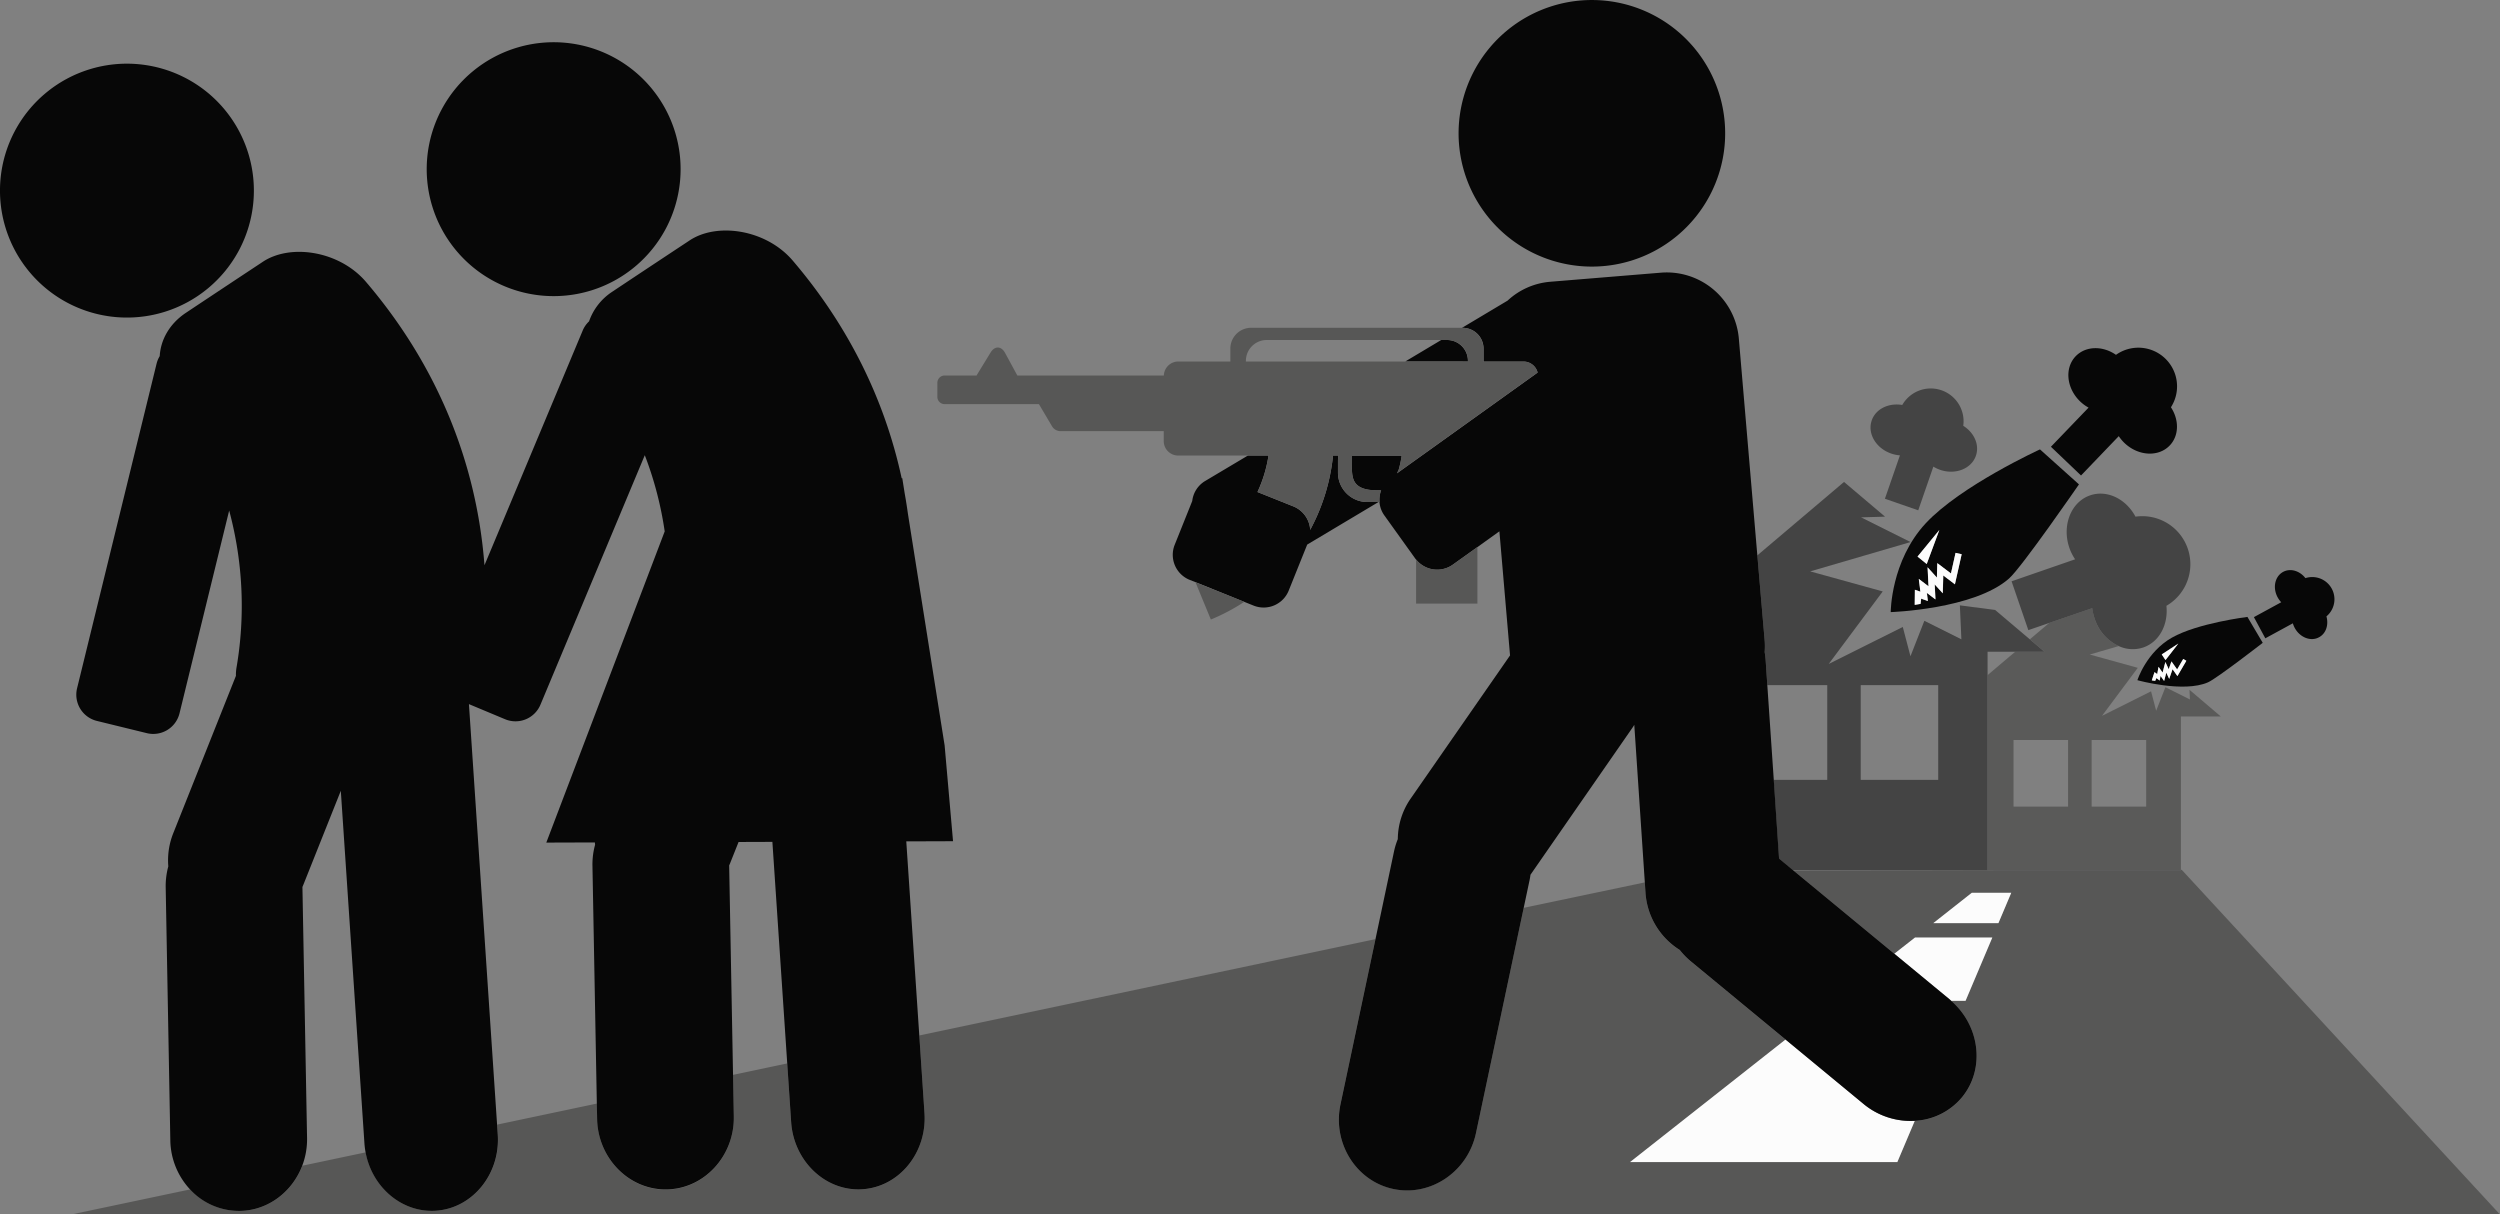 <svg xmlns="http://www.w3.org/2000/svg" width="1080" height="524.66" viewBox="0 0 1080 524.66"><rect x="0" y="0" width="1080" height="524.66" fill="#808080" stroke="none"/><g id="Слой_2" data-name="Слой 2"><g id="war06_90323928"><g id="war06_90323928-2" data-name="war06_90323928"><path d="M789.37 295.98H763.48L766.22 336.9H789.37V295.98z" fill="none"/><path d="M869.85 319.67h23.56v28.79H869.85z" fill="none"/><path d="M870.6 281.55H858.68V291.64L868.03 283.72 870.6 281.55z" fill="none"/><path d="M622.64 146.9H547.21a9 9 0 0 0-9 9v.29h68.88z" fill="none"/><path d="M803.83 295.98h33.49v40.93H803.83z" fill="none"/><path d="M319.06 363.74l-3.71 9.32c-.11.27-.24.54-.35.82l1.66 90.44 23.42-4.95-6.41-95.68z" fill="none"/><path d="M854.82 375.89H774.55L774.8 376.1 871.12 375.89H858.68 854.82z" fill="none"/><path d="M903.59 319.67h23.56v28.79H903.59z" fill="none"/><path d="M257.07 365c0-.34-.06-.68-.08-1H236l51.15-134.45a152.78 152.78.0 0 0-8.6-32.91l-45.1 107.83a11.67 11.67.0 0 1-15.22 6.24l-15.65-6.54 12.16 181.65 43.08-9.1-1.89-102.65A31.84 31.84.0 0 1 257.07 365z" fill="none"/><path d="M705.44 314.06l-44.27 63.82c-.11.81-.24 1.61-.41 2.42l-2.53 11.92 52.33-11-4.55-68C705.81 313.45 705.64 313.76 705.44 314.06z" fill="none"/><path d="M147.23 341.58 131 382.3c-.11.28-.23.55-.35.82l2 108.43a32 32 0 0 1-2.09 12l27.38-5.78a31.9 31.9.0 0 1-.5-3.82z" fill="none"/><path d="M1080 524.66 942.49 375.74h-.31v.15H871.12l-96.32.21 43.57 35.95 8.93-7h33.38l-11.56 27.32h-6.23c12.57 11 14.72 29.53 4.66 41.72a28.35 28.35.0 0 1-20.37 10.13L819.65 502H704.21l67.14-52.9-40.89-33.74a32.82 32.82.0 0 1-4.8-4.93 31.61 31.61.0 0 1-14.81-24.91l-.29-4.33-52.33 11-20.61 97.27c-3.54 16.7-19.6 27.56-35.7 24.15s-26.38-19.86-22.84-36.55l15.11-71.35L397.13 447.33l2.24 33.57c1.14 17-10.88 31.82-26.72 32.88s-29.73-12-30.87-29l-1.7-25.38-23.42 4.95.33 18c.32 17.07-12.71 31.27-28.95 31.57S258.26 500.45 258 483.39l-.13-6.66-43.08 9.1.29 4.31c1.14 17-10.89 31.82-26.72 32.88-14.63 1-27.57-10.09-30.37-25.21l-27.38 5.78c-4.29 11.23-14.67 19.3-26.86 19.52a28.78 28.78.0 0 1-21.54-9.3L30.75 524.66zM835.2 398.79l16.62-13.1h17l-5.54 13.1z" fill="#575756"/><path d="M805 476.86l-33.66-27.77L704.21 502H819.65l7.53-17.8A31.85 31.85.0 0 1 805 476.86z" fill="#fcfcfc"/><path d="M851.82 385.69 835.2 398.79H863.32L868.86 385.69H851.82z" fill="#fcfcfc"/><path d="M842.89 432.34h6.23L860.68 405H827.3l-8.93 7 23.87 19.7C842.47 431.94 842.67 432.15 842.89 432.34z" fill="#fcfcfc"/><path d="M870.59 281.55 868 283.72l-9.35 7.92v84.25h83.5V309.52h17.24L945.86 298l.19 4.18-10.59-5.3-4 10.16-2.2-8.39-21.19 10.59 15.45-20.74-20.75-5.74 12.55-3.67a19.75 19.75.0 0 1-10.42-11.79 21.25 21.25.0 0 1-1-4.6l-18.62 6.39-8.38 7.09 6.3 5.34zm33 38.12h23.55v28.79H903.59zm-10.18 28.79H869.85V319.67h23.56z" fill="#5a5a59"/><path d="M904.92 267.33a19.75 19.75.0 0 0 10.42 11.79 14.37 14.37.0 0 0 10.55.59c6.94-2.38 10.86-9.89 10-18a20.76 20.76.0 0 0-13.36-38.51c-4.08-7.67-12.27-11.72-19.58-9.21-8.27 2.83-12.29 13-9 22.63a21.36 21.36.0 0 0 2.5 5L869 251.12l7.24 21.1 9-3.1 18.62-6.39A21.25 21.25.0 0 0 904.92 267.33z" fill="#444"/><path d="M762.33 281.68a33.13 33.13.0 0 1 .43 3.5l.72 10.8h25.89V336.9H766.22l2.28 34 6 5h84.13V281.55H883.2l-6.3-5.34-15-12.7-15.24-2 .66 14.67-16-8-6 15.33L822 270.84l-32 16 23.34-31.34L782 246.84l43.35-12.67L804 223.5l10.34-.3-17.72-15-37.45 31.72 3.16 36.77A32.12 32.12.0 0 1 762.33 281.68zm41.5 14.3h33.48V336.9H803.83z" fill="#444"/><path d="M831.89 226.09c-15.1 16.27-15.1 38.34-15.1 38.34s36-1.16 51.12-14.52c5.57-4.93 30.2-40.66 30.2-40.66l-16.84-15.11S847 209.83 831.89 226.09zm12.91 12.74 2.64.6-2.91 13-5-3.83-.21 7.71-3.49-3.84.33 6.49-3.72-2.83.44 3.51-2.91-1-.24 2.26-2.54.44.07-6.54 2.38.85-.69-5.54 4.2 3.2-.41-8.23 4 4.47.17-6.26 5.9 4.47zm-12.46 4.83-4-3.21 9.44-11.51z" fill="#070707"/><path d="M836.74 249.51 832.69 245.04 833.11 253.27 828.9 250.07 829.6 255.61 827.21 254.76 827.14 261.3 829.68 260.86 829.92 258.61 832.83 259.64 832.39 256.13 836.11 258.96 835.78 252.47 839.27 256.31 839.48 248.6 844.52 252.43 847.44 239.43 844.8 238.83 842.81 247.72 836.91 243.25 836.74 249.51z" fill="#fcfcfc"/><path d="M832.34 243.66 837.82 228.94 828.38 240.45 832.34 243.66z" fill="#fcfcfc"/><path d="M899 205.41l16.31-17a17.46 17.46.0 0 0 2.42 2.92c5.94 5.7 14.7 6.21 19.57 1.14 4.09-4.25 4.13-11.08.54-16.53a16.71 16.71.0 0 0-23.74-22.65c-5.74-4-13.09-3.88-17.41.61-4.87 5.07-4 13.8 1.92 19.51a16.87 16.87.0 0 0 3.65 2.68L886 193z" fill="#070707"/><path d="M817 195.93a14.56 14.56.0 0 0 3.77.78l-6.49 18.75 14.4 5 6.53-18.88a14.61 14.61.0 0 0 2.9 1.38c6.6 2.29 13.54-.44 15.48-6.08 1.64-4.73-.76-10-5.46-12.93a14.18 14.18.0 0 0-26.35-9c-5.84-1-11.47 1.68-13.19 6.67C806.62 187.23 810.39 193.65 817 195.93z" fill="#444"/><path d="M923.36 293.84s19.94 5.61 30.53.91C957.8 293 977.5 277.7 977.5 277.7l-6.61-11.19s-21.5 2.65-32.6 8.94S923.36 293.84 923.36 293.84zm21.14-8.38-3.86 6.62-2.1-3-1.45 4.19-1.25-2.71-.94 3.62-1.55-2.2-.37 2-1.41-1.07-.52 1.19-1.47-.19 1.17-3.58 1.16.88.58-3.16 1.75 2.49 1.2-4.58 1.45 3.15 1.17-3.4 2.46 3.47 2.63-4.53zm-9-.3-1.62-2.45L941 278z" fill="#070707"/><path d="M938.07 285.73 936.89 289.13 935.44 285.98 934.24 290.56 932.49 288.07 931.91 291.23 930.75 290.35 929.58 293.93 931.05 294.13 931.57 292.93 932.98 294 933.35 292 934.9 294.2 935.84 290.58 937.09 293.29 938.54 289.1 940.64 292.08 944.5 285.46 943.15 284.68 940.52 289.2 938.07 285.73z" fill="#fcfcfc"/><path d="M935.49 285.16 941.04 278.04 933.87 282.71 935.49 285.16z" fill="#fcfcfc"/><path d="M978.62 275.75l11.89-6.48a10 10 0 0 0 .82 2c2.26 4.16 7 6 10.53 4 3-1.62 4.18-5.35 3.16-9a9.6 9.6.0 0 0-9.08-16.52c-2.46-3.18-6.51-4.4-9.65-2.68-3.55 1.93-4.6 6.86-2.33 11a9.94 9.94.0 0 0 1.53 2.1l-11.8 6.43z" fill="#070707"/><path d="M103.37 107.88a54.84 54.84.0 1 0-74.07 23 54.84 54.84.0 0 0 74.07-23z" fill="#070707"/><path d="M213.65 121.62a54.84 54.84.0 1 0-23-74.07 54.83 54.83.0 0 0 23 74.07z" fill="#070707"/><path d="M103.7 523.11c12.19-.22 22.57-8.29 26.86-19.52a32 32 0 0 0 2.09-12l-2-108.43c.12-.27.24-.54.35-.82l16.23-40.72L157.44 494a31.9 31.9.0 0 0 .5 3.82c2.8 15.12 15.74 26.19 30.37 25.21 15.83-1.06 27.86-15.85 26.72-32.88l-.29-4.31L202.58 304.18l15.65 6.54a11.67 11.67.0 0 0 15.22-6.24l45.1-107.83a152.78 152.78.0 0 1 8.6 32.91L236 364l21-.07c0 .35.05.69.08 1a31.84 31.84.0 0 0-1.14 9.11l1.89 102.65.13 6.66c.31 17.06 13.85 30.78 30.09 30.48s29.27-14.5 28.95-31.57l-.33-18L315 373.88c.11-.28.24-.55.35-.82l3.71-9.32 14.61-.05 6.41 95.68 1.7 25.38c1.14 17 15 30.09 30.87 29s27.86-15.86 26.72-32.88l-2.24-33.57-5.62-83.83 20.2-.07-3.63-41.35L392.23 222c-.41-2.94-.86-5.86-1.39-8.77l-1.06-6.67-.26.05c-7.36-34.21-23.23-66.16-47.12-94.1-11.54-13.46-32.88-16.64-44.81-8.43q-16.66 11-33.29 22.08a25.18 25.18.0 0 0-9.83 12.67 11.47 11.47.0 0 0-2.76 4L209.29 244.19c-3.41-44.92-20.85-86.93-51.23-122.47-11.54-13.46-32.88-16.63-44.82-8.42q-16.65 11-33.28 22.07C73 140.16 69.39 147 69 153.85a11.71 11.71.0 0 0-1.36 3.27L33.29 297.37a11.67 11.67.0 0 0 8.53 14.06l21.65 5.3a11.67 11.67.0 0 0 14.07-8.53L99 220.54a158.34 158.34.0 0 1 3.15 68 19 19 0 0 0-.23 3.43l-27.08 68a31.5 31.5.0 0 0-2.13 14.29 32.27 32.27.0 0 0-1.13 9.12l2 109.3a31.81 31.81.0 0 0 8.56 21.18A28.78 28.78.0 0 0 103.7 523.11z" fill="#070707"/><path d="M634.13 156.17v-.29a9 9 0 0 0-9-9h-2.51l-15.53 9.27z" fill="#070707"/><path d="M578 204.25v-5.34a12.27 12.27.0 0 1 .2-2.11h-2.33A85.94 85.94.0 0 1 566 228.91a11.66 11.66.0 0 0-7.27-10.14l-15.52-6.21A58.13 58.13.0 0 0 548 196.8h-8.91l-18.48 11a11.58 11.58.0 0 0-5.56 8.63l-7.59 18.95a11.66 11.66.0 0 0 6.47 15.12l2.57 1L537.53 260l4.06 1.63a11.66 11.66.0 0 0 15.12-6.47l8-19.9 30.81-18.39h-4.84A12.67 12.67.0 0 1 578 204.25z" fill="#070707"/><path d="M601.92 513.64c16.1 3.41 32.16-7.45 35.7-24.15l20.61-97.27 2.53-11.92c.17-.81.3-1.61.41-2.42l44.27-63.82c.2-.3.37-.61.57-.92l4.55 68 .29 4.33a31.61 31.61.0 0 0 14.81 24.91 32.82 32.82.0 0 0 4.8 4.93l40.89 33.74L805 476.86a31.85 31.85.0 0 0 22.17 7.33 28.35 28.35.0 0 0 20.37-10.13c10.06-12.19 7.91-30.77-4.66-41.72-.22-.19-.42-.4-.65-.59l-23.87-19.7L774.8 376.1l-.25-.21-6-5-2.28-34L763.48 296l-.72-10.8a33.13 33.13.0 0 0-.43-3.5 32.12 32.12.0 0 0 0-5l-3.16-36.77-8-93.77a31.25 31.25.0 0 0-33.57-28.37l-47.88 3.93a30.78 30.78.0 0 0-18.46 8.16l-19.7 11.76h.36a9 9 0 0 1 9 9v5.57h17.34a6.26 6.26.0 0 1 6 4.75l-60.75 43.52c.21-.45.43-.9.67-1.35a42.42 42.42.0 0 0 1.36-6.29H584.05c0 1.29.0 2.94.0 3.14-.06 4.21-.29 8.52 3.7 10.54 2.63 1.33 5.83 1.34 8.86 1.29a11.78 11.78.0 0 0-.68 5.1 11.54 11.54.0 0 0 2.11 5.75l13.34 18.61c.11.16.23.3.35.45a11.66 11.66.0 0 0 15.88 2.23l10.61-7.59 9.52-6.83 4.6 53.61L609.4 345a31.05 31.05.0 0 0-5.55 17.51 31.34 31.34.0 0 0-1.64 5.35l-8 37.84-15.11 71.35C575.54 493.78 585.82 510.23 601.92 513.64z" fill="#070707"/><path d="M660.87 108.54a57.58 57.58.0 1 0-24.13-77.77A57.57 57.57.0 0 0 660.87 108.54z" fill="#070707"/><path d="M523.09 267.64A86.4 86.4.0 0 0 537.53 260l-21.07-8.44z" fill="#575756"/><path d="M611.75 241.68v19.07h26.49V236.32l-10.61 7.59A11.66 11.66.0 0 1 611.75 241.68z" fill="#575756"/><path d="M587.77 210.48c-4-2-3.76-6.33-3.7-10.54.0-.2.0-1.85.0-3.14h21.44a42.42 42.42.0 0 1-1.36 6.29c-.24.45-.46.9-.67 1.35l60.75-43.52a6.26 6.26.0 0 0-6-4.75H640.83V150.6a9 9 0 0 0-9-9H540.51a9 9 0 0 0-9 9v5.57H509a6.26 6.26.0 0 0-6.22 6.05H439.49l-5.31-9.78c-1.64-3-4.45-3.09-6.24-.16l-5.83 9.53a3.86 3.86.0 0 0-.2.41H408.08a3.15 3.15.0 0 0-3.14 3.14v6.09a3.15 3.15.0 0 0 3.14 3.14h40.74l5.76 9.74a4.38 4.38.0 0 0 3.39 1.93h44.76v4.3A6.26 6.26.0 0 0 509 196.8h39a58.13 58.13.0 0 1-4.73 15.76l15.52 6.21A11.66 11.66.0 0 1 566 228.91a85.94 85.94.0 0 0 9.87-32.11h2.33a12.27 12.27.0 0 0-.2 2.11v5.34a12.67 12.67.0 0 0 12.63 12.62H596a11.78 11.78.0 0 1 .68-5.1C593.6 211.82 590.4 211.81 587.77 210.48zm-49.54-54.31v-.29a9 9 0 0 1 9-9h77.94a9 9 0 0 1 9 9v.29h-95.9z" fill="#575756"/></g></g></g></svg>
